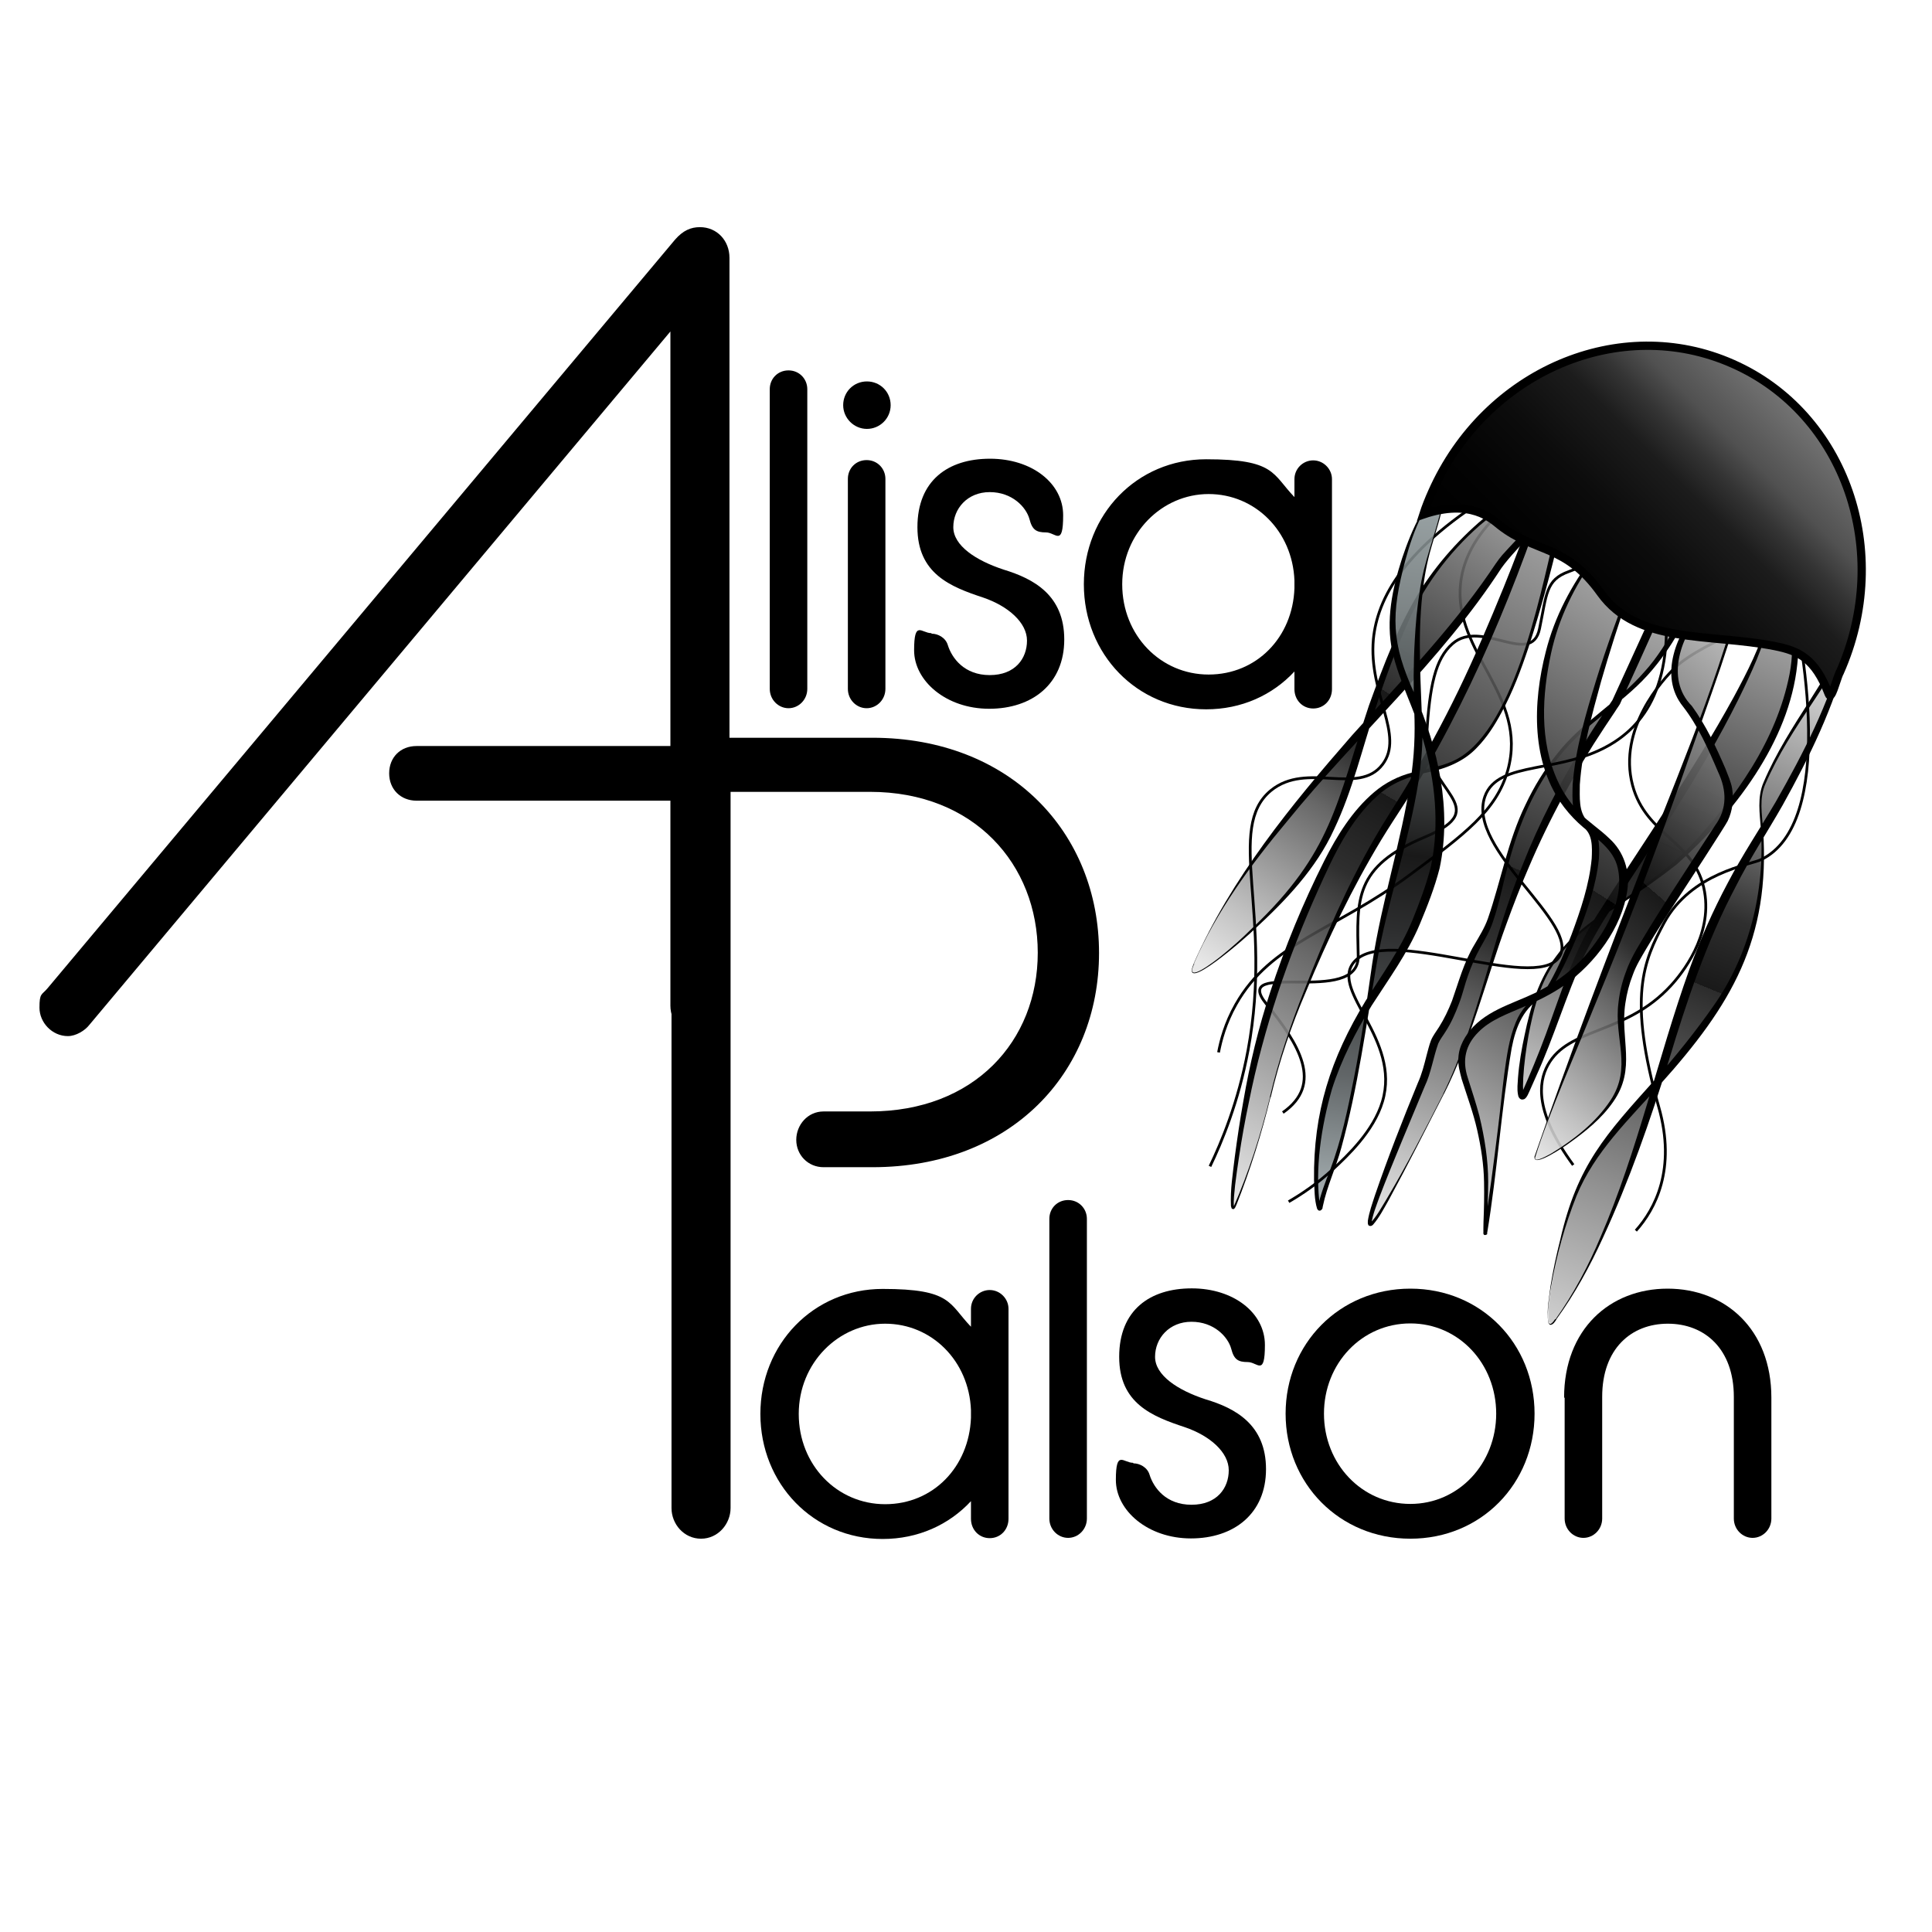 <?xml version="1.0" encoding="UTF-8"?>
<svg xmlns="http://www.w3.org/2000/svg" version="1.1" xmlns:xlink="http://www.w3.org/1999/xlink" viewBox="0 0 700 700">
  <!-- Generator: Adobe Illustrator 29.5.1, SVG Export Plug-In . SVG Version: 2.1.0 Build 141)  -->
  <defs>
    <style>
      .st0 {
        fill: url(#linear-gradient2);
      }

      .st1 {
        fill: none;
      }

      .st1, .st2 {
        stroke: #000;
        stroke-miterlimit: 10;
      }

      .st2 {
        fill: url(#linear-gradient8);
        stroke-width: 3px;
      }

      .st3 {
        fill: url(#linear-gradient1);
      }

      .st4 {
        fill: url(#linear-gradient7);
      }

      .st5 {
        fill: url(#linear-gradient4);
      }

      .st6 {
        fill: url(#linear-gradient5);
      }

      .st7 {
        fill: url(#linear-gradient3);
      }

      .st8 {
        fill: url(#linear-gradient6);
      }

      .st9 {
        fill: url(#linear-gradient);
      }
    </style>
    <linearGradient id="linear-gradient" x1="358.4" y1="856.5" x2="469.1" y2="680.4" gradientTransform="translate(-461.4 223.9) rotate(63) scale(1.2 -1.1) skewX(-2.3)" gradientUnits="userSpaceOnUse">
      <stop offset="0" stop-color="#e6e6e6" stop-opacity=".9"/>
      <stop offset="0" stop-color="#cacaca" stop-opacity=".9"/>
      <stop offset=".2" stop-color="#848484" stop-opacity=".9"/>
      <stop offset=".5" stop-color="#151515" stop-opacity=".9"/>
      <stop offset=".5" stop-color="#000" stop-opacity=".9"/>
      <stop offset=".6" stop-color="#181818" stop-opacity=".9"/>
      <stop offset=".7" stop-color="#575757" stop-opacity=".9"/>
      <stop offset=".9" stop-color="#bbb" stop-opacity=".9"/>
      <stop offset="1" stop-color="#e6e6e6" stop-opacity=".9"/>
    </linearGradient>
    <linearGradient id="linear-gradient1" x1="677" y1="276.7" x2="577.3" y2="525.1" gradientTransform="translate(1239.4 761.7) rotate(-179.6)" xlink:href="#linear-gradient"/>
    <linearGradient id="linear-gradient2" x1="713.3" y1="-28.2" x2="609.6" y2="224.4" gradientTransform="translate(-2.5 176.6) rotate(3.3) scale(.9 .9) skewX(1.9)" xlink:href="#linear-gradient"/>
    <linearGradient id="linear-gradient3" x1="587.2" y1="155.7" x2="430" y2="428" gradientUnits="userSpaceOnUse">
      <stop offset="0" stop-color="#e6e6e6" stop-opacity=".9"/>
      <stop offset="0" stop-color="#cacaca" stop-opacity=".9"/>
      <stop offset=".2" stop-color="#848484" stop-opacity=".9"/>
      <stop offset=".5" stop-color="#151515" stop-opacity=".9"/>
      <stop offset=".5" stop-color="#000" stop-opacity=".9"/>
      <stop offset=".6" stop-color="#181818" stop-opacity=".9"/>
      <stop offset=".7" stop-color="#575757" stop-opacity=".9"/>
      <stop offset=".9" stop-color="#bbb" stop-opacity=".9"/>
      <stop offset="1" stop-color="#e6e6e6" stop-opacity=".9"/>
    </linearGradient>
    <linearGradient id="linear-gradient4" x1="630.6" y1="200.2" x2="492" y2="440.3" gradientTransform="translate(-63.8 59.4) rotate(-7.1) scale(1 1) skewX(0)" gradientUnits="userSpaceOnUse">
      <stop offset="0" stop-color="#e6e6e6" stop-opacity=".9"/>
      <stop offset="0" stop-color="#cacaca" stop-opacity=".9"/>
      <stop offset=".2" stop-color="#848484" stop-opacity=".9"/>
      <stop offset=".5" stop-color="#151515" stop-opacity=".9"/>
      <stop offset=".5" stop-color="#000" stop-opacity=".9"/>
      <stop offset=".6" stop-color="#181818" stop-opacity=".9"/>
      <stop offset=".7" stop-color="#575757" stop-opacity=".9"/>
      <stop offset=".9" stop-color="#bbb" stop-opacity=".9"/>
      <stop offset="1" stop-color="#e6e6e6" stop-opacity=".9"/>
    </linearGradient>
    <linearGradient id="linear-gradient5" x1="629.3" y1="192" x2="502.3" y2="411.9" gradientTransform="translate(-1.2 -19.7) rotate(.3) scale(1 1.1) skewX(.6)" xlink:href="#linear-gradient4"/>
    <linearGradient id="linear-gradient6" x1="636.4" y1="226" x2="534.7" y2="402.1" gradientTransform="translate(77.7 -101.1) rotate(10.9)" gradientUnits="userSpaceOnUse">
      <stop offset="0" stop-color="#e6e6e6" stop-opacity=".9"/>
      <stop offset="0" stop-color="#cacaca" stop-opacity=".9"/>
      <stop offset=".2" stop-color="#848484" stop-opacity=".9"/>
      <stop offset=".5" stop-color="#151515" stop-opacity=".9"/>
      <stop offset=".5" stop-color="#000" stop-opacity=".9"/>
      <stop offset=".6" stop-color="#181818" stop-opacity=".9"/>
      <stop offset=".7" stop-color="#575757" stop-opacity=".9"/>
      <stop offset=".9" stop-color="#bbb" stop-opacity=".9"/>
      <stop offset="1" stop-color="#e6e6e6" stop-opacity=".9"/>
    </linearGradient>
    <linearGradient id="linear-gradient7" x1="597.5" y1="220.9" x2="469.9" y2="442.1" gradientTransform="translate(102.6 235.5) rotate(-29.2) scale(.9 .8) skewX(-28)" gradientUnits="userSpaceOnUse">
      <stop offset="0" stop-color="#b0bcbf" stop-opacity=".9"/>
      <stop offset="0" stop-color="#96a1a3" stop-opacity=".9"/>
      <stop offset=".3" stop-color="#565c5d" stop-opacity=".9"/>
      <stop offset=".5" stop-color="#000" stop-opacity=".9"/>
      <stop offset=".6" stop-color="#161718" stop-opacity=".9"/>
      <stop offset=".8" stop-color="#505557" stop-opacity=".9"/>
      <stop offset="1" stop-color="#acb8bb" stop-opacity=".9"/>
      <stop offset="1" stop-color="#b0bcbf" stop-opacity=".9"/>
    </linearGradient>
    <linearGradient id="linear-gradient8" x1="652.5" y1="149.3" x2="565.6" y2="236.2" gradientUnits="userSpaceOnUse">
      <stop offset="0" stop-color="gray"/>
      <stop offset="0" stop-color="#747474"/>
      <stop offset=".2" stop-color="#515151"/>
      <stop offset=".3" stop-color="#333"/>
      <stop offset=".4" stop-color="#1c1c1c"/>
      <stop offset=".6" stop-color="#0c0c0c"/>
      <stop offset=".8" stop-color="#030303"/>
      <stop offset="1" stop-color="#000"/>
    </linearGradient>
  </defs>
  <g id="Name">
    <path d="M244.6,86.8c2.9-3.3,5.7-4.5,9-4.5,6.2,0,10.7,4.9,10.7,11.1v271c0,5.7-4.5,11.1-10.7,11.1s-10.7-5.3-10.7-11.1v-74.3h-92c-5.7,0-9.9-4.1-9.9-9.9s4.1-9.9,9.9-9.9h92V120.1L32.4,371.3c-1.6,2.1-4.9,4.1-7.8,4.1-5.7,0-10.3-4.9-10.3-10.3s.8-4.5,2.9-7L244.6,86.8Z"/>
    <path d="M243.4,278c0-6.2,4.5-10.7,10.7-10.7h62c50.1,0,82.1,34.5,82.1,78s-32,77.6-82.1,77.6h-17.7c-5.7,0-9.9-4.5-9.9-9.9s4.1-10.3,9.9-10.3h16.8c37.8,0,60.8-25.5,60.8-57.5s-23-58.3-60.8-58.3h-50.5v259.5c0,5.7-4.5,11.1-10.7,11.1s-10.7-5.3-10.7-11.1v-268.5Z"/>
    <g>
      <path d="M278.9,141c0-3.8,2.9-6.8,6.8-6.8s6.8,3.1,6.8,6.8v108.6c0,3.9-3.1,7-6.8,7s-6.8-3.1-6.8-7v-108.6Z"/>
      <path d="M305.5,146.8c0-4.8,3.8-8.6,8.6-8.6s8.6,3.8,8.6,8.6-3.9,8.6-8.6,8.6-8.6-3.9-8.6-8.6ZM307.2,173.5c0-3.8,2.9-6.8,6.8-6.8s6.8,3.1,6.8,6.8v76.1c0,3.9-3.1,7-6.8,7s-6.8-3.1-6.8-7v-76.1Z"/>
      <path d="M337.6,229.6c2.2,0,5,1.4,5.8,4.1,1.5,4.8,6,10.9,15.2,10.9s13.5-6,13.5-12.5-6.8-12.5-15.9-15.6c-11.8-3.9-23.8-8.6-23.8-25.5s11.1-24.8,26.3-24.8,26.5,8.9,26.5,20.5-2.7,6.2-6.2,6.2-5-.9-6-4.8c-1.2-4.4-6.3-9.8-14.4-9.8s-13.2,6-13.2,12.7,8.2,12.1,18.3,15.4c10.8,3.3,21.9,9.2,21.9,25.3s-11.6,25.1-27.2,25.1-27.2-10.1-27.2-21.2,2.7-6.2,6.2-6.2Z"/>
      <path d="M469,243.3c-8,8.6-19.2,13.7-32,13.7-25.1,0-44.3-20-44.3-45.3s19.2-45.3,44.3-45.3,23.9,5.3,32,13.7v-6.5c0-3.8,3.1-6.8,6.8-6.8s6.8,3.1,6.8,6.8v76.1c0,3.9-2.9,7-6.8,7s-6.8-3.1-6.8-7v-6.3ZM469,213v-2.7c-.7-17.8-14.2-31.3-31.1-31.3s-31.3,14.2-31.3,32.7,13.9,32.7,31.3,32.7,30.5-13.5,31.1-31.3Z"/>
    </g>
    <g>
      <path d="M351.8,543.9c-8,8.6-19.2,13.7-32,13.7-25.1,0-44.3-20-44.3-45.3s19.2-45.3,44.3-45.3,23.9,5.3,32,13.7v-6.5c0-3.8,3.1-6.8,6.8-6.8s6.8,3.1,6.8,6.8v76.1c0,3.9-2.9,7-6.8,7s-6.8-3.1-6.8-7v-6.3ZM351.8,513.6v-2.7c-.7-17.8-14.2-31.3-31.1-31.3s-31.3,14.2-31.3,32.7,13.9,32.7,31.3,32.7,30.4-13.5,31.1-31.3Z"/>
      <path d="M380.2,441.6c0-3.8,2.9-6.8,6.8-6.8s6.8,3.1,6.8,6.8v108.6c0,3.9-3.1,7-6.8,7s-6.8-3.1-6.8-7v-108.6Z"/>
      <path d="M410.7,530.2c2.2,0,5,1.4,5.8,4.1,1.5,4.8,6,10.9,15.2,10.9s13.5-6,13.5-12.5-6.8-12.5-15.9-15.6c-11.8-3.9-23.8-8.6-23.8-25.5s11.1-24.8,26.3-24.8,26.5,8.9,26.5,20.5-2.7,6.2-6.2,6.2-5-.9-6-4.8c-1.2-4.4-6.3-9.8-14.4-9.8s-13.2,6-13.2,12.7,8.2,12.1,18.3,15.4c10.8,3.2,21.9,9.2,21.9,25.3s-11.6,25.1-27.2,25.1-27.2-10.1-27.2-21.2,2.7-6.2,6.2-6.2Z"/>
      <path d="M465.8,512.2c0-25.3,19.5-45.3,45.2-45.3s45,20,45,45.3-19.3,45.3-45,45.3-45.2-20-45.2-45.3ZM542.1,512.2c0-18.1-13.5-32.7-31.1-32.7s-31.3,14.5-31.3,32.7,13.7,32.7,31.3,32.7,31.1-14.7,31.1-32.7Z"/>
      <path d="M566.7,506.4c0-24.8,16.6-39.5,37.5-39.5s37.6,14.7,37.6,39.5v43.8c0,3.9-3.1,7-6.8,7s-6.8-3.1-6.8-7v-44.1c0-17.4-10.6-26.5-23.9-26.5s-23.8,9.1-23.8,26.5v44.1c0,3.9-3.1,7-6.8,7s-6.8-3.1-6.8-7v-43.8Z"/>
    </g>
  </g>
  <g id="Jellyfish">
    <g id="tentacles">
      <path class="st1" d="M587.3,160.7c-45.7,17.7-56.5,36.6-58.1,50.6-2.8,25.3,24.6,40.7,17.1,67.8-4.1,14.6-15.7,23.2-35.4,37.8-27.6,20.5-50.3,24.4-63.1,47-3.9,6.9-5.5,13.2-6.3,17.4"/>
      <g>
        <path class="st9" d="M432.6,349.1c-5.6,11.3,18.4-7.6,35.4-27,22.9-26.1,20.1-50.4,41.4-97.2,12-26.4,33.5-40.8,36.2-42.6,3.1-2,15.3-4.3,22.1-15.3.8-1.3,4.6-7.4,2.9-9.5-1.5-2-8.1-.5-10.6,3.9-2.4,4.2-.2,9.1.4,13.7,1.5,13.1-12.5,22.6-17.1,29.5-12.7,19.2-26.1,34.3-41.8,51.2-57,61.3-64.6,84.5-68.9,93.3Z"/>
        <path d="M432.7,349.2c-3.8,7.9,7.7-1.2,9.5-2.6,4-3.2,7.9-6.7,11.5-10.3,29-27.5,30.4-45,42.3-80.7,5.3-14.6,10.8-29.4,19.1-42.5,7.1-10.9,16.1-20.5,26.3-28.4,2.1-1.6,4.2-3.2,6.7-4.1,4.8-1.9,9.5-4,13.3-7.4,3.8-3.3,6.7-7.7,8.3-12.4.3-.9.6-2.2,0-2.8-.7-.5-2-.5-2.9-.3-2.3.5-4.5,1.9-5.7,3.7-3.2,5,.9,10.9.4,16.5-.5,11.9-11.2,19.1-17.5,27.9-21.9,33.8-52.4,60.6-77.6,91.7-13.2,15.8-25.6,32.6-33.8,51.6h0ZM432.5,349.1c13.6-30.9,35.3-57.4,57.3-82.6,17.1-19,35.4-37.9,49.9-59,1.3-1.9,3.1-4.7,4.6-6.4,6.4-7.3,15.4-14.5,15-25-.1-3.7-1.9-7.8-1.2-11.7.5-4.4,4.5-7.7,8.7-8.4,2.4-.5,5.5.2,5.2,3.3-.4,3.4-2.4,6.4-4.2,9.1-1.5,2.2-3.3,4.2-5.3,5.8-4.1,3.4-9,5.5-13.8,7.4-4.8,1.9-8.6,5.6-12.5,8.7-11.6,10.2-21,22.9-26.9,37.1-4.1,9.5-7.7,19.1-10.8,28.9-4.9,14.7-8.4,30-15.1,44.1-6.5,14.3-17.6,25.9-29,36.4-2.5,2.5-27.3,24.3-21.8,12.2h0Z"/>
      </g>
      <g>
        <path class="st3" d="M563.8,478.1c-5.9,9.2-1.9-18.1,5.2-39.8,9.6-29.3,28.2-37,53.3-73.5,14.2-20.6,15.9-44,16.1-46.9,1.8-28.4-4.8-24.2,4.6-41.7,8.5-15.9,6.3-10.2,25.7-41.6,1-1.7-4.7,26.1-31.1,68.3-18,28.9-25.9,52.2-34.4,81-21.2,71.5-34.9,87.2-39.5,94.3Z"/>
        <path d="M563.9,478.1c-.5.7-1,1.7-2,1.9-.7,0-.9-.8-1-1.3-.5-4.3.4-8.6.9-12.8.9-5.6,2.1-11.2,3.5-16.7,6.2-27.2,16.5-38.1,34.4-58.1,7.5-8.5,14.6-17.3,21.1-26.6,13-18.4,18.7-41.6,17.2-64.1-.4-5.6-1.4-11.6,1-17,4.4-10.4,10.7-20.2,16.8-29.7,4-6.3,7.9-12.7,11.7-19,0,0,.3-.5.3-.5v-.2c.2,0,0,0,.6-.5,1.5-.1,1.3,1.1,1.3.8,0,.9-.2,1.6-.3,2.4-4.9,19.4-13.8,37.6-23.5,55-5.5,9.7-12,19.5-17,29.5-10.6,20-17.8,41.6-24.3,63.2-6.7,21.7-14.3,43.4-23.8,64-4.7,10.3-10.2,20.4-16.9,29.6h0ZM563.6,478c6.6-9.3,11.9-19.3,16.3-29.8,13.6-31.4,20.7-64.9,32.2-97,3.9-10.7,8.5-21.2,13.9-31.3,5.2-10,11.7-19.7,17.4-29.4,9.9-17.4,19.3-35.6,24.4-55,0,0,0-.5,0-.5,0-.1,0-.3,0-.3,0-.3-.2.8,1.2.7.5-.3.3-.3.3-.2v.2c-4.2,6.4-8.4,12.9-12.6,19.2-6.3,9.4-12.5,18.9-17,29.3-2.4,5.3-1.3,11-.9,16.6,2.7,39.9-11.5,63.7-37.3,92.4-11.3,12.7-23.8,24.5-30.3,40.4-4.2,10.5-7.2,21.6-9.2,32.7-.6,3.2-3,18.7,1.4,12h0Z"/>
      </g>
      <g>
        <path class="st0" d="M650.3,194.7c4.2-7.8-7.4-14.5-11.8-6.8-.8,1.4-1.5,2.9-2,4.4-4.9,15.7,15,21.9,13.8,45.5-1.9,36.2-37.5,70.3-43.5,75.2-23.2,18.9-37,21.5-47.3,41.4-7.6,14.8-11.2,51.2-6.6,41.1,15-33.3,13.9-42.1,27.8-64.4,10.9-17.4,59.8-86.7,61-112.3.3-6.6,4.1-15.6,8.7-24.1Z"/>
        <path d="M650.1,194.6c3.7-6.4-5.2-13.5-10.4-8.1-2.4,2.9-3.7,6.9-3.6,10.6,0,5.2,3.2,9.6,6,13.8,6.5,9,10.5,18.3,9.1,29.7-2.9,28.3-23.1,54.2-43.7,72.6-6.1,4.8-12.5,9.3-19.1,13.6-9.7,6.3-19.7,12.9-25.8,23-5,7.6-7.1,16.6-8.8,25.4-.9,5.1-1.6,10.2-1.9,15.3,0,1.9-.3,4,.2,5.8,0,0,0,0,0,0,0,0,0,0,0,0,0,0-.1,0-.2-.1-.1,0-.2,0-.3,0-.1,0-.2,0-.3,0,2.8-6.3,6.2-14.4,8.8-21.5,5.4-14.7,10-29.9,18.5-43.1,16.7-26.2,34.7-51.9,49.6-79.1,4.9-9.1,9.7-18.4,12.3-28.4,0,0,.4-1.9.4-1.9,0-.3.1-.6.2-.9v-1c.7-9.2,5-17.6,9.2-25.6h0ZM650.4,194.8c-4.1,8-8.3,16.4-8.6,25.5,0,0,0,1,0,1-.1.6-.4,2.3-.5,2.9-2.3,10.2-6.8,19.7-11.4,29.1-13.9,28-31.8,53.7-48.7,79.9-2.7,4.4-5.2,8.9-7.4,13.5-6.4,14.1-10.8,29.2-17.3,43.4,0,0-1.6,3.6-1.6,3.6l-.8,1.8c-.4.8-.7,1.8-1.5,2.5-.1.1-.2.2-.5.3-.1,0-.3,0-.5.1-.5,0-1-.3-1.2-.7-.3-.3-.3-.8-.4-1.1-.4-2.1-.1-4.1,0-6.1.4-5.2,1.3-10.4,2.4-15.5,2.1-10.2,5.2-20.5,11.7-28.9,6.2-8.5,15.3-14.2,23.9-20,8.5-5.9,17.1-11.8,24.2-19.3,16.6-17.6,31.5-38.5,36.2-62.6,2.4-12.8-.1-21.8-7.3-32.5-2.7-4.4-5.8-9.2-5.7-14.6.2-3.9,1.5-7.9,4.1-11,5.5-5.5,15,1.7,11,8.6h0Z"/>
      </g>
      <path class="st1" d="M464.8,403.1c14.8-10.3,5.9-24.7-6-39.4-13.4-16.5,33.8,1.3,33.3-17.4-.5-20.6-1.4-32.3,24.1-43,26-10.9-.6-16.5.7-36.9,1.1-18,3.1-27.7,9.4-33.2,10.4-9.1,28.6,8.6,31.5-5.4,2.6-12.5,2.2-17.7,10.6-20.7s13.5-8.1,15.4-11.4"/>
      <path class="st1" d="M656.1,217.3c-8.1,4.3-38.9,14.8-49.1,24.5-4.6,4.4-20.9,22.3-15.5,42.7,4.9,18.5,22.9,20.2,26.1,38.6,2.8,16.1-8.3,29.8-12.3,34.1-16.4,17.8-37,14.9-44.5,28.7-3.5,6.4-4.7,17.2,9.2,36.2"/>
      <path class="st1" d="M647.4,209.1c6.3,23.4,17.8,89.4-9.4,102.4-3.7,1.8-25.3,4.7-35.1,22.9-7.4,13.8-13.2,26.8-1.9,66.7,6.4,22.5-1.3,37-8.3,44.8"/>
      <g>
        <path class="st7" d="M460.2,397.6c2.5-10.2,5.5-20.1,9.1-29.6,11.8-30.8,23.7-55.1,36.1-73.9,29.8-45.1,50.6-103.8,63-144.6,1.6-5.2,5.4-3,4.4,2.5-13.4,70.6-23.7,100.2-34.7,114.6-16.8,22-31.3,1.5-53,37.8-3.6,6-19.8,38.2-29,73.9-7,27.2-12,66.9-8.5,58.2,6.3-15.5,10.3-29.6,12.6-38.9Z"/>
        <path d="M460.1,397.5c3.1-13.3,7.5-26.2,12.5-38.8,7.4-19,15.5-37.9,25.8-55.6,2.9-5.1,7.6-12.3,10.7-17.4,7-11.6,13.5-23.5,19.4-35.7,5.9-12.2,11.2-24.7,16.3-37.2,7.6-18.7,14.4-38.2,20.5-57.5,0,0,1.5-4.9,1.5-4.9l.4-1.2c.1-.4.3-.9.5-1.3.5-1,1.2-2.1,2.3-2.5,1.1-.4,2.4,0,3.1.9,1.5,1.9,1.3,4.4.8,6.6-5.5,27.5-11.4,55-20.1,81.7-2.7,8.1-5.7,16.1-9.8,23.6-2.4,4.5-5.2,8.9-8.8,12.6-4.7,5.1-11.5,7.8-18.2,9.1-6.5,1.4-12.9,3.8-17.9,8.4-10.1,9-15.9,21.7-21.4,33.9-11.1,24.7-19.9,50.5-25.2,77.1-1.4,6.6-2.6,13.3-3.6,20-.5,3.4-1,6.7-1.4,10.1-.2,2.7-.7,5.4-.4,8,0,.1,0,0-.2,0,5.5-12.5,9.9-26.3,13.2-39.7h0ZM460.3,397.6c-3.2,13.2-7.3,26.2-12.3,38.9-.3.5-.4,1.3-1.1,1.6-.4,0-.7-.3-.7-.4-.1-.3-.1-.5-.2-.7-.3-6,.7-11.9,1.4-17.9.9-6.8,1.9-13.5,3.1-20.2,2.3-13.4,5.5-26.7,9.8-39.7,5.3-16.2,11.8-32,19.5-47.3,4.6-9.1,10.2-18.2,18.1-24.9,4-3.4,8.7-5.8,13.8-7.1,4.9-1.3,10-2,14.6-4.1,21.7-9.5,31.5-59,36.7-80.9,2.9-13.3,5.5-26.6,7.9-40,.3-2.4,1.2-4.6.3-6.7-.1-.3-.3-.4-.4-.5,0,0,0,0-.1,0-.2,0-.7.6-.9,1.2-.2.5-.6,1.7-.7,2.3-13.2,44-29.4,87.4-52.4,127.3-4.9,8.5-11.2,17.5-16.3,25.9-10.5,17.4-19.3,35.8-27.1,54.6-5.4,12.5-9.8,25.4-12.9,38.6h0Z"/>
      </g>
      <g>
        <path class="st5" d="M523,396.4c18.2-35.7,18.4-78.7,62.6-141.9,0,0,31.9-70.4,31.9-70.4h0c0,24.4-7.3,40.4-13.7,50.4-15,23.1-32.1,24.2-47,50.6-7.3,13-10.6,26-14.1,39.4-4.4,17.1-6.7,14-12.1,28.9-1.4,3.7-3.2,13.2-9.5,21.9-2.5,3.4-3,10.3-5.3,15.9-17.2,41.5-36.6,91.1,7.3,5.2Z"/>
        <path d="M522.9,396.3c12.9-26.3,17.4-55.6,28.6-82.5,6.2-15.8,14.2-31.2,23.2-45.6,2.7-4.5,6.6-10.2,9.5-14.5,7.3-16,27.2-59.5,34.7-75.8.4,20.7-3,41-15.2,58.2-2,2.9-4.4,6-6.8,8.6-9.8,10.8-22.9,17.8-31.9,29.3-9.1,11.2-14.7,24.8-18.4,38.7-2,7-3.2,14.1-5.6,21-1.1,3.5-3,6.7-4.8,9.9-1.7,3.1-3.1,6.4-4.3,9.8-1.2,3.3-2,7-3.3,10.3-1.3,3.5-2.8,6.9-4.8,10-.9,1.5-2,2.8-2.7,4.4-1.8,5-2.6,10.7-4.9,15.5-4.8,11.6-12,28.5-16.4,40.1-1.1,3.1-2.4,6.2-2.9,9.5,0,0,0,.1,0,.1,0,0,0,0,0,0,0-.1-.4-.2-.4-.2,2.3-2.3,4-5.6,5.8-8.5,7.4-12.4,14-25.3,20.6-38.2h0ZM523.1,396.4c-6.6,12.9-13.1,25.8-20,38.5-1.7,3-3.3,6.1-5.5,8.7-.2.2-.3.4-.9.6-.2,0-.7,0-.9-.3-.3-.5-.2-1.1-.2-1.6.5-3.2,1.6-6.2,2.6-9.3,4.7-13.7,10-27.2,15.5-40.6,1.5-3.3,2.3-6.6,3.2-10.1.5-1.8.9-3.6,1.6-5.4.7-1.7,1.9-3.2,2.9-4.8,1.9-3,3.4-6.2,4.7-9.5,2.4-6.8,4.3-14,8.1-20.3,1.8-3.1,3.7-6.1,4.9-9.5,4.7-13.6,7.2-28.1,13.6-41.2,3.1-6.6,6.9-12.8,11.5-18.5,8.9-11.5,22.1-18.7,31.6-29.7,2.4-2.6,4.6-5.6,6.5-8.5,10-14.9,14-33.2,13.8-51,0,0,2.6.6,2.6.6-5.8,12.9-26,58.2-31.5,70-.3.9-1.4,2.2-1.9,3.1,0,0-4,6-4,6-10.6,16-20,33.2-27.5,50.9-2.8,6.4-5.6,13.7-8,20.3-7.5,20.5-12.7,41.9-22.6,61.5h0Z"/>
      </g>
      <g>
        <path class="st6" d="M604.4,174.4c-11.1,8.9-30.9,27-40.4,51.7-1,2.7-17.4,47.4,9.2,71.4,5.9,5.3,12.7,8.5,14.6,17.4,3.2,14.9-10.9,30.8-12.4,32.5-17,18.8-35.1,15.6-43.5,29.1-7.1,11.4,3.5,17.3,6.2,45.8.9,9.8-.8,29.2,0,23.7,9.4-60.3,5.2-77.6,21-85.9,4-2.1,27.6-53.3,15.4-61.5-17.5-11.8,33.8-129.5,29.8-124.2Z"/>
        <path d="M604.5,174.5c-19.7,16-37,36.8-42.5,62.1-3.3,15.2-4.3,31.9,2.4,46.4,1.9,4.2,4.6,8.1,7.8,11.4,3.4,3.5,7.3,5.9,10.9,9.4,5.3,4.8,7.5,11.8,6.5,18.8-1.9,13.6-11.8,26.5-22.7,34.3-4.7,3.3-9.9,5.8-15.1,8-5.7,2.5-11.8,4.6-16.2,9.1-4.6,4.6-5.9,10.1-3.8,16.5,1.4,4.5,3,9.2,4.2,13.8,1.9,7.9,3.2,15.9,3.2,24,0,5.9-.4,12.1-.6,18.1,0,0,0,.3,0,.3,0,0,0,.2,0,.2-.3-.8-1.9.3-1.2,0,2.2-12.7,3.8-25.6,5.4-38.5.8-6.4,1.4-12.8,2.2-19.1.9-6.4,1.7-12.9,4.2-18.9,1.8-4.5,5.2-8.4,9.6-10.6,1.2-.9,1.9-2.5,2.7-3.8,3.1-5.5,5.6-11.4,7.9-17.4,3.3-8.9,6.4-18,7.3-27.5.2-4.2.4-9-3.2-11.5-4.3-3.9-3.8-10.2-3.7-15.3,1-13,4.7-25.4,8.5-37.8,7.3-23.6,18.2-49.6,26.2-71.8h0ZM604.3,174.3s0,0,.1-.1c0,0,.2-.2.4,0,0,.7-.3,1.4-.5,2.1-.4,1.3-2,5.4-2.5,6.8-7.9,21-15.5,42.2-21.7,63.8-3.4,12.3-6.8,24.7-7.7,37.4,0,4.4-.5,9.9,2.7,13.1,4.5,2.9,4.5,9.3,4.2,13.8-1,9.8-4.3,19-7.9,28.1-2.5,6-5.2,11.8-8.4,17.4-1,1.5-1.8,3.1-3.3,4.2-7.6,3.6-10.5,11.1-12,18.9-3.8,22.2-5.2,44.8-8.9,67.1,0,0,0,.2,0,.2.7-.3-1,1-1.3,0-.1-1.1,0-3.3,0-4.4.2-4.7.3-9.7.2-14.4-.1-6.4-1.1-12.7-2.5-18.9-1.4-6.2-3.6-12.1-5.6-18.4-.6-2.4-1.4-5-1.2-7.5.1-4.4,2.5-8.4,5.4-11.5,7-7.2,17.2-9.1,25.6-13.9,5.5-3,10.5-6.9,14.7-11.5,7.4-8.6,14.7-20.7,12-32.3-1.6-6.6-7.4-10.3-12.4-14.5-2.5-2.1-4.9-4.6-6.9-7.2-12.2-16-11.5-38-6.7-56.6,6.4-25.3,24.4-45.8,44.3-61.8h0Z"/>
      </g>
      <g>
        <path class="st8" d="M556.1,419.4c-1.2,4.8,22-9.9,28.4-21.2,1.3-2.2,3.2-5.2,3.8-10.4,1.2-10.2-4.3-19,2.6-36.5,2.1-5.4,9.4-16.7,24.1-39.3,9-13.9,10-14.8,10.8-18.3,1-4.1.7-7.5-.4-10.5-2.7-7.9-9.6-22.2-14.4-27.8-15-17.4,13.8-49.8,18.7-40.4,4.6,8.8-69.7,188.8-73.7,204.3Z"/>
        <path d="M556.2,419.4c-.5,2.3,5.3-1.2,5.9-1.5,8.2-5,16.1-11.2,21.4-19.2,8-12.1,1.2-22.4,2.9-35.4.4-3.7,1.3-7.4,2.6-10.9,2-5.9,5.6-11.1,8.7-16.4,2.6-4.2,5.2-8.3,7.8-12.4,5.3-8.2,10.6-16.4,15.9-24.5,4.5-6.1,4.2-12.8,1.1-19.4-3.5-8.2-7.2-16.6-12.7-23.7-9-11.1-2.2-26.9,6.1-36.2,2.9-3.1,8.6-8.9,13.1-6.5,1.3.8,1.7,2.4,1.4,3.8-1.3,8.5-4.4,16.6-7,24.7-3.1,9.1-11.2,31.9-14.5,41.4-9.8,27.5-20.2,54.9-31.4,81.8-6.3,15.8-16.3,38.3-21.3,54.4h0ZM555.9,419.3c12.5-36.2,26.8-74,40.7-109.6,6.3-16,15.4-38.5,21.2-54.5,3.3-9.2,6.5-18.4,9.2-27.7.7-2.3,1.3-4.7,1.8-7,.3-1.7.8-3.5.4-5.1-2.3-4.6-10.1,3.1-12,5.4-7.9,9.4-14.1,25-4.2,35,5.1,7,8.8,14.9,12.2,22.8.9,2.4,2,4.7,2.4,7.2.6,4,.1,8-1.6,11.6-.4,1.1-16.6,26-17.8,27.8-4,6.1-8,12.2-11.7,18.5-1.8,3.1-3.7,6.1-4.9,9.5-1.3,3.3-2.2,6.8-2.7,10.3-2,13,4.1,23.6-4.4,35.7-4.2,6.1-10.1,10.8-16,15-1.9,1.4-13,8.9-12.5,5h0Z"/>
      </g>
      <path class="st1" d="M543.5,177.4c-35.2,20.8-44.5,39.8-45.9,54.2-1.8,19.9,11.4,34.8,3.3,45.4-8.7,11.4-27.4-1.2-40.4,9.4-16.6,13.6.8,45.1-8.3,94.1-3.5,18.8-9.6,33.4-13.8,42.1"/>
      <g>
        <path class="st4" d="M522.8,181.9c2.1-11.3-9.2.2-15.8,26-8.5,33.4,5.8,36.6,13,72.2,3.2,15.8,1.1,31-.7,36.8-11.3,36.6-20.3,35.1-34.4,67.7-11.4,26.4-7.9,58.3-6.7,52.7,3.3-15.9,8.5-11.9,19.1-84.6,4.9-33.6,17.9-63.3,16.5-92.2-2.6-55.5,5.6-60.5,9-78.7Z"/>
        <path d="M522.7,181.8c.6-3,.3-6.4-3.3-2-1.8,2.2-3.1,4.7-4.4,7.2-2.5,5.1-4.3,10.4-5.8,15.9-5.3,19.9-5.2,30,3.4,48.7,8.5,19.6,13.5,41.7,9,63-1.8,7-4.4,13.6-7.2,20.3-4.4,10.5-11.3,19.9-17.4,29.4-5.8,9.6-11,19.6-14.4,30.3-3.9,13.6-6.3,29.1-4.3,42.9,0,0-.3-.2-.6-.1-.2.1-.2.2-.3.2,1-4.7,2.8-9.4,4.6-13.9,4-10.6,6.3-21.7,8.5-32.8,2.6-12.9,4.8-28.7,6.7-41.9,3.4-22.4,10.5-44.1,13.9-66.4,1.3-8.4,1.7-16.7,1.3-25.1-.3-8.5-.3-17,.2-25.6.3-5.5.8-11.6,1.7-17,1.4-11.3,6.1-21.8,8.4-32.9h0ZM523,181.9c-1,5.6-2.9,11-4.4,16.4-1.6,5.4-2.6,11-3.2,16.6-1.9,16.9-.5,33.8,0,50.8,0,5.7-.6,11.5-1.4,17.1-3.5,22.5-11.4,43.9-15.2,66.3-3.8,22.3-6.8,44.9-12.8,66.7-1.9,7.2-5.2,13.9-6.7,21.2,0,0-.1.5-.1.5,0,.2,0,.4-.3.7,0,0-.1.2-.5.4-.7.2-1-.3-1.2-.7-1-3.3-.9-6.9-1.1-10.3-.3-24.6,6-44.1,18.7-65,6-9.6,12.6-18.6,16.9-29.1,2.6-6.4,5.1-13,6.8-19.8,3.1-15.1,1.5-30.7-2.8-45.4-3-11-8.6-20.9-11.2-32.1-2.5-11.4,0-23.1,3.5-33.9,1.8-5.4,3.9-10.7,6.6-15.7,1.7-3.1,3.5-6.3,6.2-8.7,3.1-2.2,2.9,1.8,2.4,3.9h0Z"/>
      </g>
      <path class="st1" d="M601,202.5c8.4,41.4-3.7,58.5-16.3,66.5-18.5,11.8-41.9,6.1-46.7,19.6-6.8,19.2,35,46.3,26.9,58.2-8.9,13-63.4-12.4-74.6,2.1-8,10.4,17.3,27.7,10.6,50.2-3.2,10.8-12.9,19.8-17.7,24.3-5.9,5.5-11.8,9.4-16.3,12"/>
    </g>
    <path id="head" class="st2" d="M666.6,243.6c19.4-43.7,2-93.8-38.8-111.8-40.8-18.1-89.5,2.7-108.9,46.4-1.2,2.7-2.3,5.4-3.2,8.2,17.2-5.8,24.8,1.6,27.7,3.9,13.1,10.3,23.7,6.6,36.6,24.6,13.4,18.6,39.2,14.5,63.1,19.2,8.5,1.7,14.5,4.3,19.5,17.4.9,2.4,2.6-4.8,3.9-7.8Z"/>
  </g>
</svg>